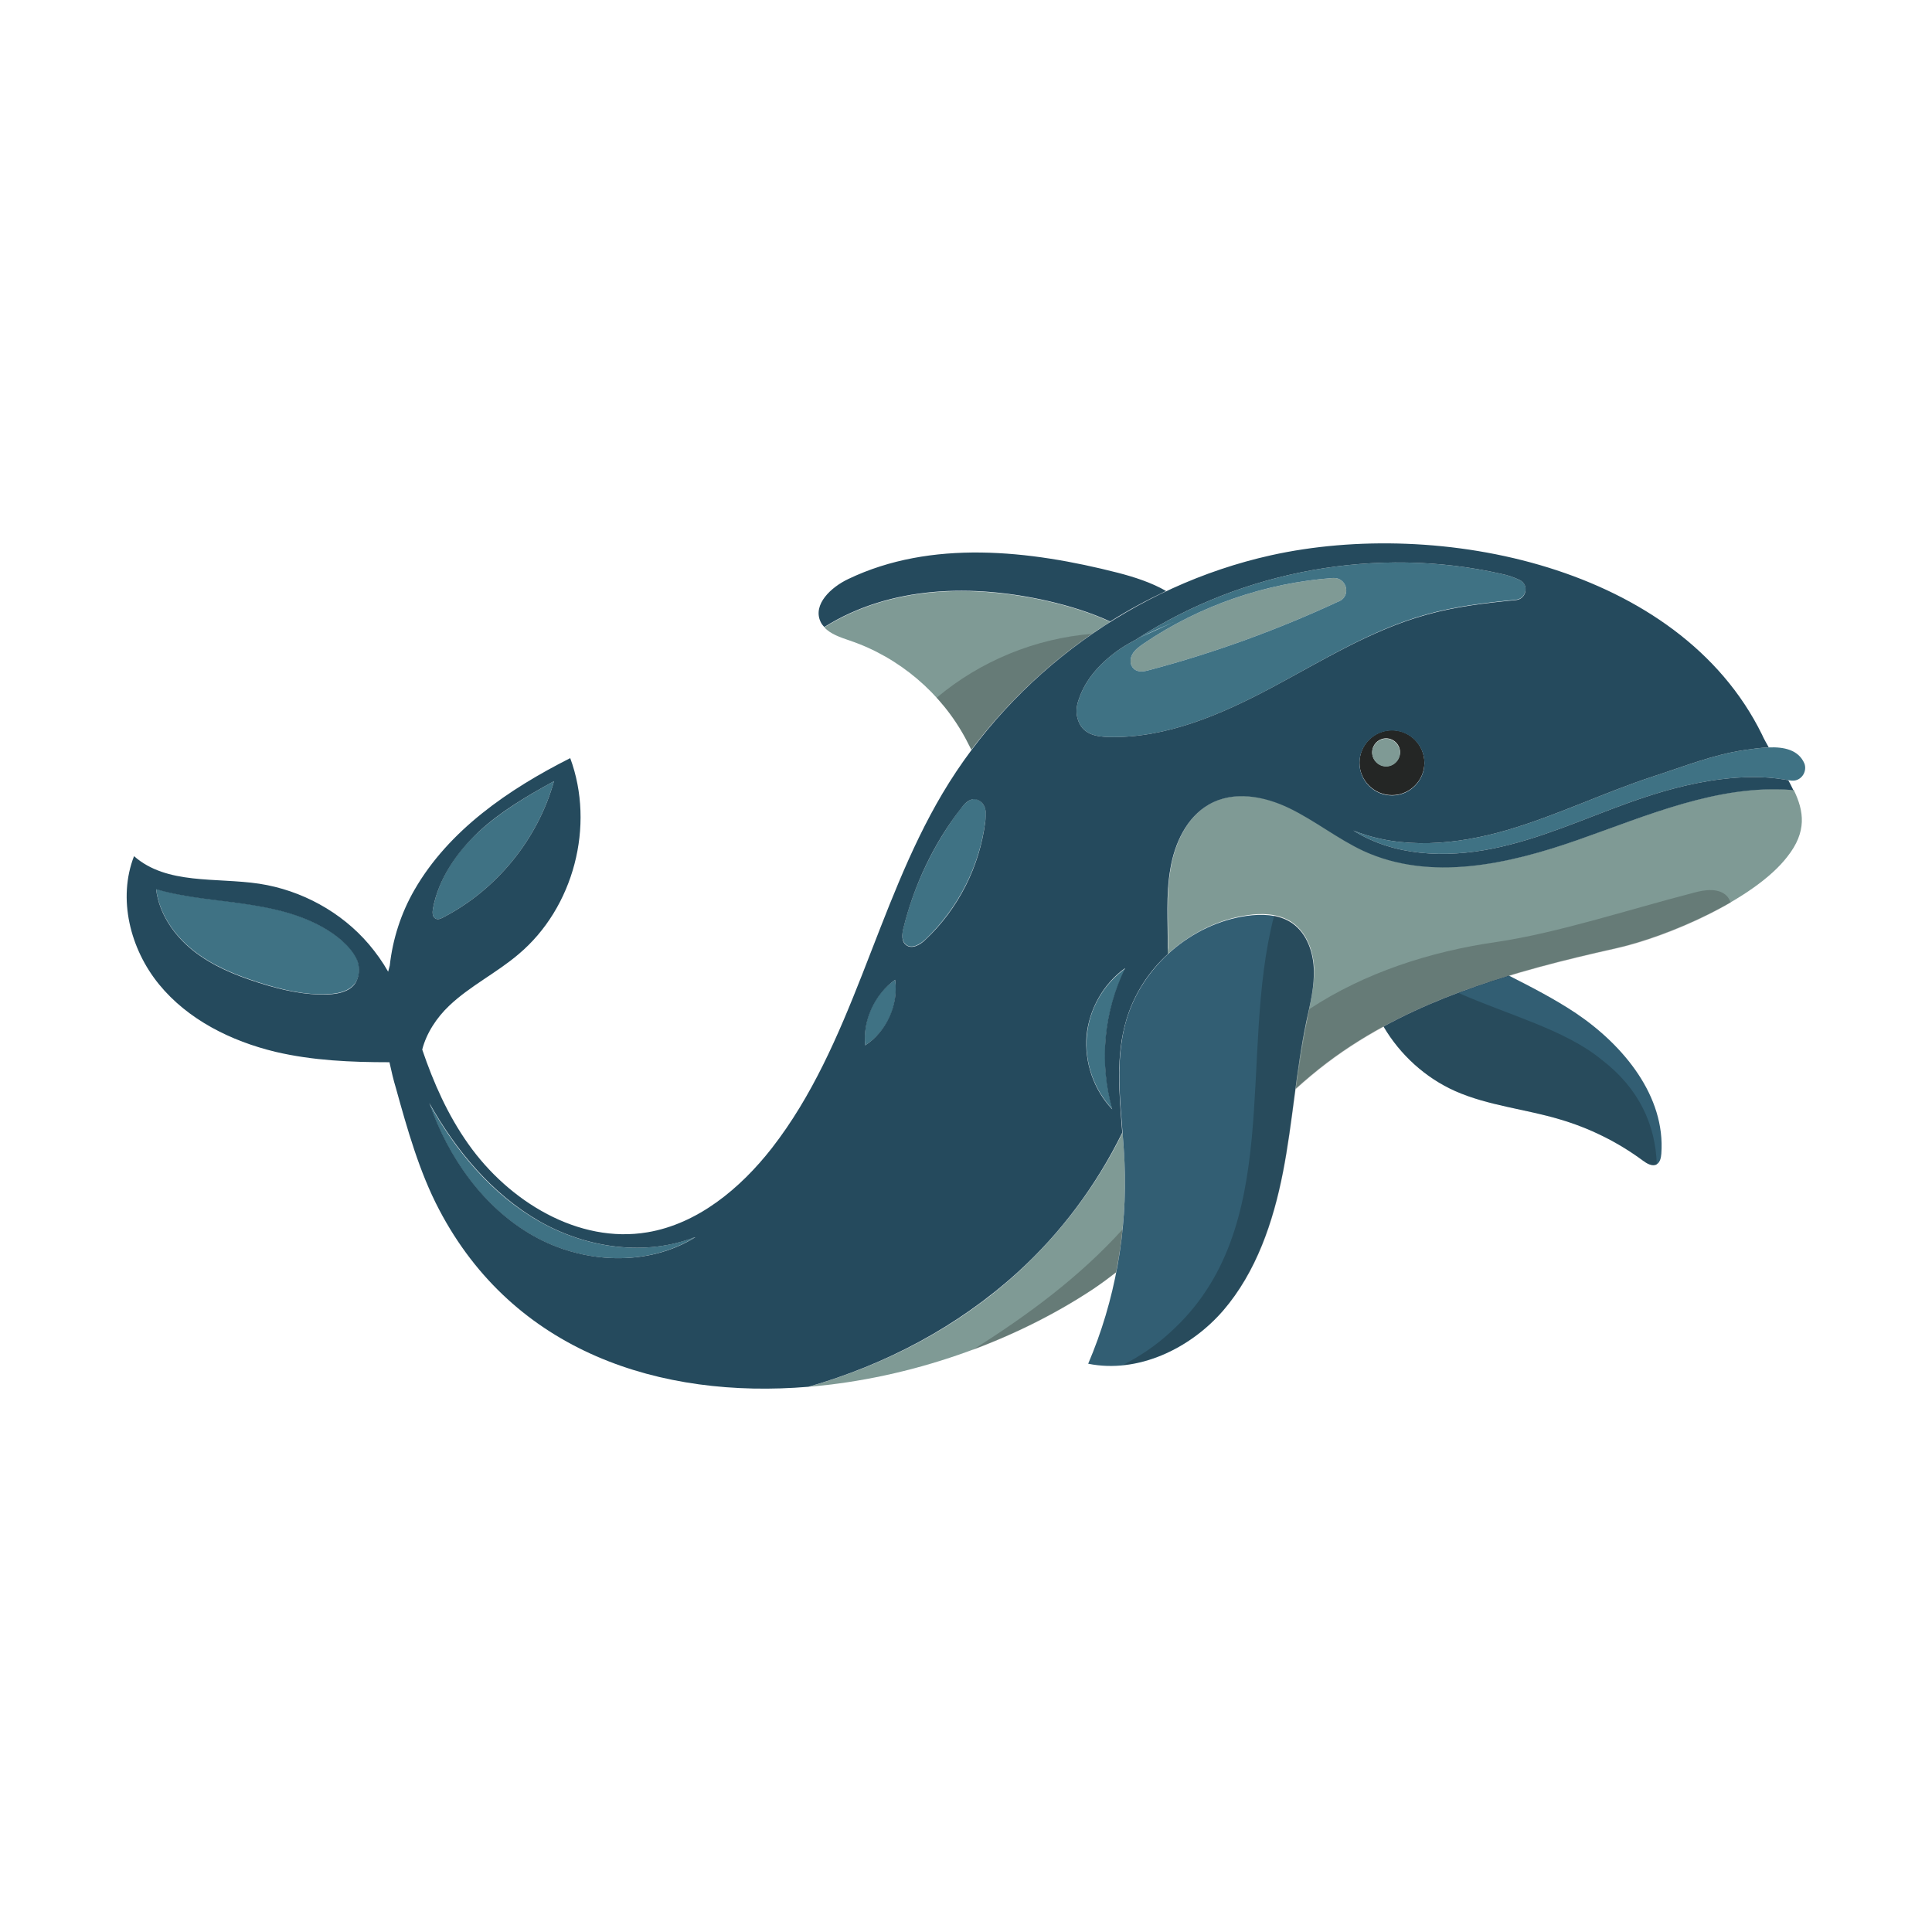 <svg xmlns="http://www.w3.org/2000/svg" xmlns:xlink="http://www.w3.org/1999/xlink" version="1.1" id="svg-edited-version" x="0px" y="0px" viewBox="0 0 595.3 595.3" enable-background="new 0 0 595.3 595.3" xml:space="preserve" class="injected-svg" data-src="https://preview.pixlr.com/images/svg/100/1/862972da7a7351d09e00d8d5996a12e98ccbfa5f2237dc90a84c7862f72a7677.svg">
<g>
	<path fill="#242625" d="M428.9,225c-5.5,0-10,4.5-10,10c0,5.5,4.5,10,10,10c5.5,0,10-4.5,10-10C438.9,229.5,434.4,225,428.9,225z    M427.1,236.1c-2.3,0-4.3-1.9-4.3-4.3c0-2.3,1.9-4.3,4.3-4.3c2.3,0,4.3,1.9,4.3,4.3C431.3,234.2,429.4,236.1,427.1,236.1z" originalFill="#242625"/>
	<path fill="#7F9A95" d="M550.7,264c-10.1,13.1-36.8,24.6-52.9,28.2c-31.4,7-63.4,15.9-89,35.3c-3.3,2.5-6.5,5.2-9.6,8   c0.9-7,1.9-13.9,3.4-20.8c1.1-5.5,2.5-11,2.3-16.6c-0.3-5.6-2.6-11.4-7.4-14.3c-3.9-2.3-8.7-2.5-13.2-1.8   c-9.1,1.3-17.7,5.7-24.5,12c0-0.7,0-1.3,0.1-2c0.1-8.1-0.6-16.3,0.8-24.3c1.3-8,5.1-16,11.9-19.9c7.6-4.4,17.1-2.6,24.9,1.2   c7.8,3.8,14.8,9.4,22.7,13.1c20.7,9.5,44.7,4.1,66.1-3.4c21.4-7.5,43.1-17.1,65.7-15.4c0.2,0,0.5,0.1,0.7,0.1   C555.9,250,556.8,256.3,550.7,264z M343.9,392c2.2-11.1,3.1-22.5,2.6-33.8c-0.1-3.1-0.4-6.1-0.6-9.2c-8,16.3-19.1,31-32.2,43   c-18.5,16.9-40.8,28.5-64.5,35.3c31.4-2.6,62.9-13.8,87.6-30.1C339.2,395.6,341.6,393.8,343.9,392z M410.7,178.1   c-20.7,1.5-41.1,8.5-58.3,20.2c-1.3,0.9-2.7,1.9-3.5,3.3c-0.8,1.4-0.8,3.4,0.5,4.5c1.3,1.2,3.3,0.8,5,0.3   c19.9-5.3,39.4-12.4,58.1-21.1c0,0,0.1,0,0.1,0C416.5,183.5,414.9,177.8,410.7,178.1z M427.1,227.6c-2.3,0-4.3,1.9-4.3,4.3   c0,2.3,1.9,4.3,4.3,4.3c2.3,0,4.3-1.9,4.3-4.3C431.3,229.5,429.4,227.6,427.1,227.6z M297.6,227.7c0.6,1.1,1.1,2.2,1.7,3.3   c11.7-15.6,26.3-29,42.8-39.4c-6.1-2.8-12.6-4.8-19.1-6.3c-23.2-5.3-48.6-4.8-69,8c1.9,2.1,5,3.1,7.9,4.1   C277,202.5,290.1,213.6,297.6,227.7z" originalFill="#7F9A95"/>
	<path fill="#3F7284" d="M553,240.5c-0.7,0.1-1.3,0-2-0.1c-0.4-0.1-0.8-0.1-1.2-0.2c-6.5-1.1-13-0.9-19.5-0.1   c-9.8,1.2-19.4,4-28.6,7.3c-13.9,5-27.4,11.2-41.9,14.1c-14.5,2.9-30.3,2.3-42.8-5.6c14.9,6,31.8,4.4,47.3-0.1   c15.4-4.5,29.9-11.6,45.2-16.6c9.3-3,18.4-6.7,28.1-8.1c2.1-0.3,4.7-0.7,7.4-0.8c4.6-0.2,9.2,0.7,11,5   C556.8,237.5,555.4,240.1,553,240.5z M166.1,376.3c-14.6-8.3-25.7-21.7-33.9-36.4c5.8,16.7,16.6,32.1,31.9,40.8   c15.3,8.7,35.5,9.8,50.4,0.3C199,387.3,180.7,384.6,166.1,376.3z M105.4,289.8c-7.6-6.6-17.7-9.4-27.6-11   c-9.9-1.6-20.1-2.1-29.7-4.9c0.9,7.5,5.5,14.2,11.4,18.9c5.9,4.7,13,7.6,20.2,9.9c6.9,2.2,14.2,4,21.4,3.6c3-0.1,6.3-0.8,8.2-3.2   c1.6-2,1.7-5,0.8-7.4C109.1,293.4,107.3,291.4,105.4,289.8z M134.3,283.1c0.7,0.3,1.5,0,2.2-0.4c16.5-8.5,29.2-24.1,34.2-42   c-8.2,4.5-16.3,9.3-23.2,15.6c-6.9,6.3-12.4,14.5-14.1,23.7C133.2,281.2,133.2,282.6,134.3,283.1z M467.1,184.8   c-9.3,0.9-18.6,2-27.5,4.5c-17,4.7-32.2,14.3-47.8,22.6c-15.6,8.3-32.5,15.6-50.1,15.2c-4-0.1-8.4-0.8-9.7-5.8   c-0.5-1.8-0.3-3.8,0.3-5.5c2.1-6.7,7.2-12,12.9-15.9c1.8-1.2,3.8-2.3,5.7-3.3l10.9-5c-3.7,1.6-7.3,3.2-10.9,5l-0.8,0.4   c32.8-21.3,74.3-28.8,112.4-20.2c2,0.4,4.1,1.1,5.9,2C471.2,180.2,470.3,184.5,467.1,184.8z M410.7,178.1   c-20.7,1.5-41.1,8.5-58.3,20.2c-1.3,0.9-2.7,1.9-3.5,3.3c-0.8,1.4-0.8,3.4,0.5,4.5c1.3,1.2,3.3,0.8,5,0.3   c19.9-5.3,39.4-12.4,58.1-21.1c0,0,0.1,0,0.1,0C416.5,183.5,414.9,177.8,410.7,178.1z M300.6,246.2c-1.8-0.2-3.4,1.4-4.5,2.8   c-8.3,10.9-14.4,23.5-17.7,36.8c-0.5,1.8-0.7,4.1,0.8,5.3c1.8,1.4,4.3-0.1,6-1.7c10.1-9.6,16.7-22.7,18.4-36.4   c0.2-1.4,0.3-2.8-0.1-4.1C303,247.6,301.9,246.4,300.6,246.2z M266.6,322.1c6.6-4.2,10.4-12.4,9.2-20.2   C269.4,306.3,265.7,314.3,266.6,322.1z M334.9,319.1c-0.8,8.2,2.2,16.7,7.9,22.7c-4.1-14.3-2.7-30.2,4.1-43.5   C340.1,303.1,335.6,310.9,334.9,319.1z M166.1,376.3c-14.6-8.3-25.7-21.7-33.9-36.4c5.8,16.7,16.6,32.1,31.9,40.8   c15.3,8.7,35.5,9.8,50.4,0.3C199,387.3,180.7,384.6,166.1,376.3z M105.4,289.8c-7.6-6.6-17.7-9.4-27.6-11   c-9.9-1.6-20.1-2.1-29.7-4.9c0.9,7.5,5.5,14.2,11.4,18.9c5.9,4.7,13,7.6,20.2,9.9c6.9,2.2,14.2,4,21.4,3.6c3-0.1,6.3-0.8,8.2-3.2   c1.6-2,1.7-5,0.8-7.4C109.1,293.4,107.3,291.4,105.4,289.8z M134.3,283.1c0.7,0.3,1.5,0,2.2-0.4c16.5-8.5,29.2-24.1,34.2-42   c-8.2,4.5-16.3,9.3-23.2,15.6c-6.9,6.3-12.4,14.5-14.1,23.7C133.2,281.2,133.2,282.6,134.3,283.1z" originalFill="#3F7284"/>
	<path fill="#254A5D" d="M551,240.4c-0.4-0.1-0.8-0.1-1.2-0.2c-6.5-1.1-13-0.9-19.5-0.1c-9.8,1.2-19.4,4-28.6,7.3   c-13.9,5-27.4,11.2-41.9,14.1c-14.5,2.9-30.3,2.3-42.8-5.6c14.9,6,31.8,4.4,47.3-0.1c15.4-4.5,29.9-11.6,45.2-16.6   c9.3-3,18.4-6.7,28.1-8.1c2.1-0.3,4.7-0.7,7.4-0.8c-0.7-1.3-1.5-2.6-2.1-4c-25.6-52-99.5-66.7-151.3-55.2   c-41.8,9.3-79.3,36.5-101.2,73.4c-20.7,34.9-27.7,77.3-52.6,109.3c-9.7,12.4-22.8,23.3-38.3,25.9c-21.3,3.6-42.7-9.5-55.2-27.2   c-6.3-8.9-10.7-18.8-14.2-29.1c1.3-5.1,4.5-9.9,8.3-13.5c6.4-6.1,14.6-10.1,21.4-15.9c17-14.3,23.6-39.6,15.9-60.4   c-19,9.6-37.4,22.2-48,40.6c-4.1,7.1-6.7,15.1-7.6,23.3c-0.2,0.6-0.3,1.3-0.5,1.9c-1.7-3-3.7-5.8-5.9-8.4   c-8.5-10-20.8-16.7-33.8-18.7c-13.3-2-28.5,0.4-38.6-8.5c-5.1,13.1-1.2,28.6,7.7,39.5c8.9,10.9,22.2,17.5,35.9,20.8   c11.5,2.7,23.3,3.2,35.1,3.2c0.6,2.7,1.2,5.4,2,8c3.5,12.6,7.2,25.8,13.3,37.4c23,43.9,68.2,58.4,113.8,54.6   c23.7-6.8,46-18.5,64.5-35.3c13.2-12,24.2-26.7,32.2-43c-0.9-11.8-2.1-23.7,1.3-34.9c2.3-7.7,6.8-14.7,12.7-20.1c0-0.6,0-1.3,0-1.9   c0.1-8.1-0.6-16.3,0.8-24.3c1.3-8,5.1-16,11.9-19.9c7.6-4.4,17.1-2.6,24.9,1.2c7.8,3.8,14.8,9.4,22.7,13.1   c20.7,9.5,44.7,4.1,66.1-3.4c21.4-7.5,43.1-17.1,65.7-15.4c0.2,0,0.5,0.1,0.7,0.1C552.1,242.5,551.6,241.4,551,240.4z M133.4,280   c1.7-9.2,7.3-17.3,14.1-23.7c6.8-6.3,15-11.1,23.2-15.6c-5,17.9-17.7,33.5-34.2,42c-0.7,0.4-1.5,0.7-2.2,0.4   C133.2,282.6,133.2,281.2,133.4,280z M109.3,303.2c-1.8,2.4-5.2,3.1-8.2,3.2c-7.3,0.3-14.5-1.4-21.4-3.6   c-7.2-2.3-14.3-5.2-20.2-9.9c-5.9-4.7-10.5-11.4-11.4-18.9c9.6,2.8,19.8,3.3,29.7,4.9c9.9,1.6,20,4.4,27.6,11   c1.9,1.7,3.7,3.7,4.7,6.1C110.9,298.2,110.8,301.1,109.3,303.2z M164.2,380.7c-15.3-8.7-26.1-24.1-31.9-40.8   c8.2,14.6,19.3,28,33.9,36.4c14.6,8.3,32.9,11,48.4,4.7C199.7,390.5,179.5,389.4,164.2,380.7z M266.6,322.1   c-0.8-7.7,2.9-15.7,9.2-20.2C276.9,309.6,273.1,317.9,266.6,322.1z M303.6,253.1c-1.7,13.8-8.3,26.9-18.4,36.4   c-1.6,1.6-4.2,3.1-6,1.7c-1.5-1.1-1.3-3.4-0.8-5.3c3.3-13.3,9.3-26,17.7-36.8c1.1-1.5,2.6-3.1,4.5-2.8c1.4,0.2,2.5,1.4,2.9,2.7   C303.9,250.3,303.7,251.7,303.6,253.1z M428.9,245.1c-5.5,0-10-4.5-10-10c0-5.5,4.5-10,10-10c5.5,0,10,4.5,10,10   C438.9,240.6,434.4,245.1,428.9,245.1z M342.7,341.8c-5.7-6-8.6-14.5-7.9-22.7c0.8-8.2,5.2-16,11.9-20.8   C340.1,311.6,338.6,327.4,342.7,341.8z M391.8,211.9c-15.6,8.3-32.5,15.6-50.1,15.2c-4-0.1-8.4-0.8-9.7-5.8   c-0.5-1.8-0.3-3.8,0.3-5.5c2.1-6.7,7.2-12,12.9-15.9c1.8-1.2,3.8-2.3,5.7-3.3l-0.8,0.4c32.8-21.3,74.3-28.8,112.4-20.2   c2,0.4,4.1,1.1,5.9,2c2.8,1.5,1.9,5.8-1.3,6.1c-9.3,0.9-18.6,2-27.5,4.5C422.5,194.1,407.4,203.6,391.8,211.9z M252.8,191.5   c-2.4-5.3,3.3-10.6,8.6-13.1c25.5-12.2,55.7-8.9,83.1-1.9c5,1.3,10.3,3,14.8,5.6c-5.9,2.8-11.7,5.9-17.2,9.4   c-6.1-2.8-12.6-4.8-19.1-6.3c-23.2-5.3-48.6-4.8-69,8C253.5,192.7,253.1,192.2,252.8,191.5z" originalFill="#254A5D"/>
	<path fill="#325E73" d="M404.8,298.2c0.3,5.6-1.1,11.1-2.3,16.6c-3.2,15.3-4.2,31-7.2,46.4c-3,15.3-8.2,30.7-18.4,42.6   c-10.2,11.8-26.3,19.5-41.6,16.4c8.3-19.4,12.1-40.8,11.2-61.9c-0.6-14.8-3.6-29.9,0.6-44.1c4.9-16.5,20-29.6,37.1-32   c4.5-0.6,9.3-0.5,13.2,1.8C402.2,286.8,404.5,292.6,404.8,298.2z M485.6,312.2c-6.6-4.4-13.6-8-20.7-11.6   c-13.4,4.1-26.5,9.1-38.6,15.7c5.1,8.7,12.9,15.8,22.1,19.9c10.2,4.5,21.5,5.5,32.2,8.7c9.2,2.7,17.9,7,25.6,12.7   c1.2,0.9,2.9,1.9,4.2,1.2c1.1-0.6,1.4-2,1.5-3.3C513.2,337.8,500.3,322.1,485.6,312.2z" originalFill="#325E73"/>
	<path opacity="0.2" d="M297.6,227.7c-2.5-4.6-5.5-8.9-9-12.7c13.4-11.3,30.4-18.3,47.9-19.7c-14.2,9.8-26.8,21.9-37.2,35.7   C298.7,229.9,298.2,228.8,297.6,227.7z M343.9,392.1c0.9-4.4,1.5-8.8,2-13.3c-13.3,14.7-29.4,26.6-46.3,37.2   c13.4-5,26-11.3,37.1-18.7C339.2,395.6,341.6,393.9,343.9,392.1z M532.2,276.2c-2.5-2.7-6.9-2.1-10.4-1.1   c-20.5,5.3-41.9,12.4-61,15.2c-20.1,2.9-40.3,9.4-57.3,20.6c-0.3,1.3-0.6,2.6-0.8,3.9c-1.4,6.9-2.4,13.9-3.4,20.8   c3.1-2.8,6.3-5.5,9.6-8c25.6-19.4,57.6-28.3,89-35.3c9.9-2.2,23.8-7.4,35.4-14.2C533,277.4,532.7,276.8,532.2,276.2z M493.6,326.6   c-11.2-9.3-29-13.9-44.3-20.7c-7.9,3-15.6,6.4-23,10.4c5.1,8.7,12.9,15.8,22.1,19.9c10.2,4.5,21.5,5.5,32.2,8.7   c9.2,2.7,17.9,7,25.6,12.7c1.2,0.9,2.9,1.9,4.2,1.2c0,0,0,0,0.1-0.1C510.1,346.7,505.1,335.4,493.6,326.6z M404.8,298.2   c-0.3-5.6-2.6-11.4-7.4-14.3c-1.5-0.9-3.1-1.5-4.8-1.8c-11.3,43.3,3.6,96.3-32,128.4c-4.4,4.1-9.4,7.4-14.6,10.1   c11.8-1.2,23.1-7.8,31-16.9c10.2-11.8,15.4-27.2,18.4-42.6c3-15.3,4-31,7.2-46.4C403.7,309.3,405.1,303.8,404.8,298.2z" fill="#000000" originalFill="#000000"/>
</g>
</svg>
